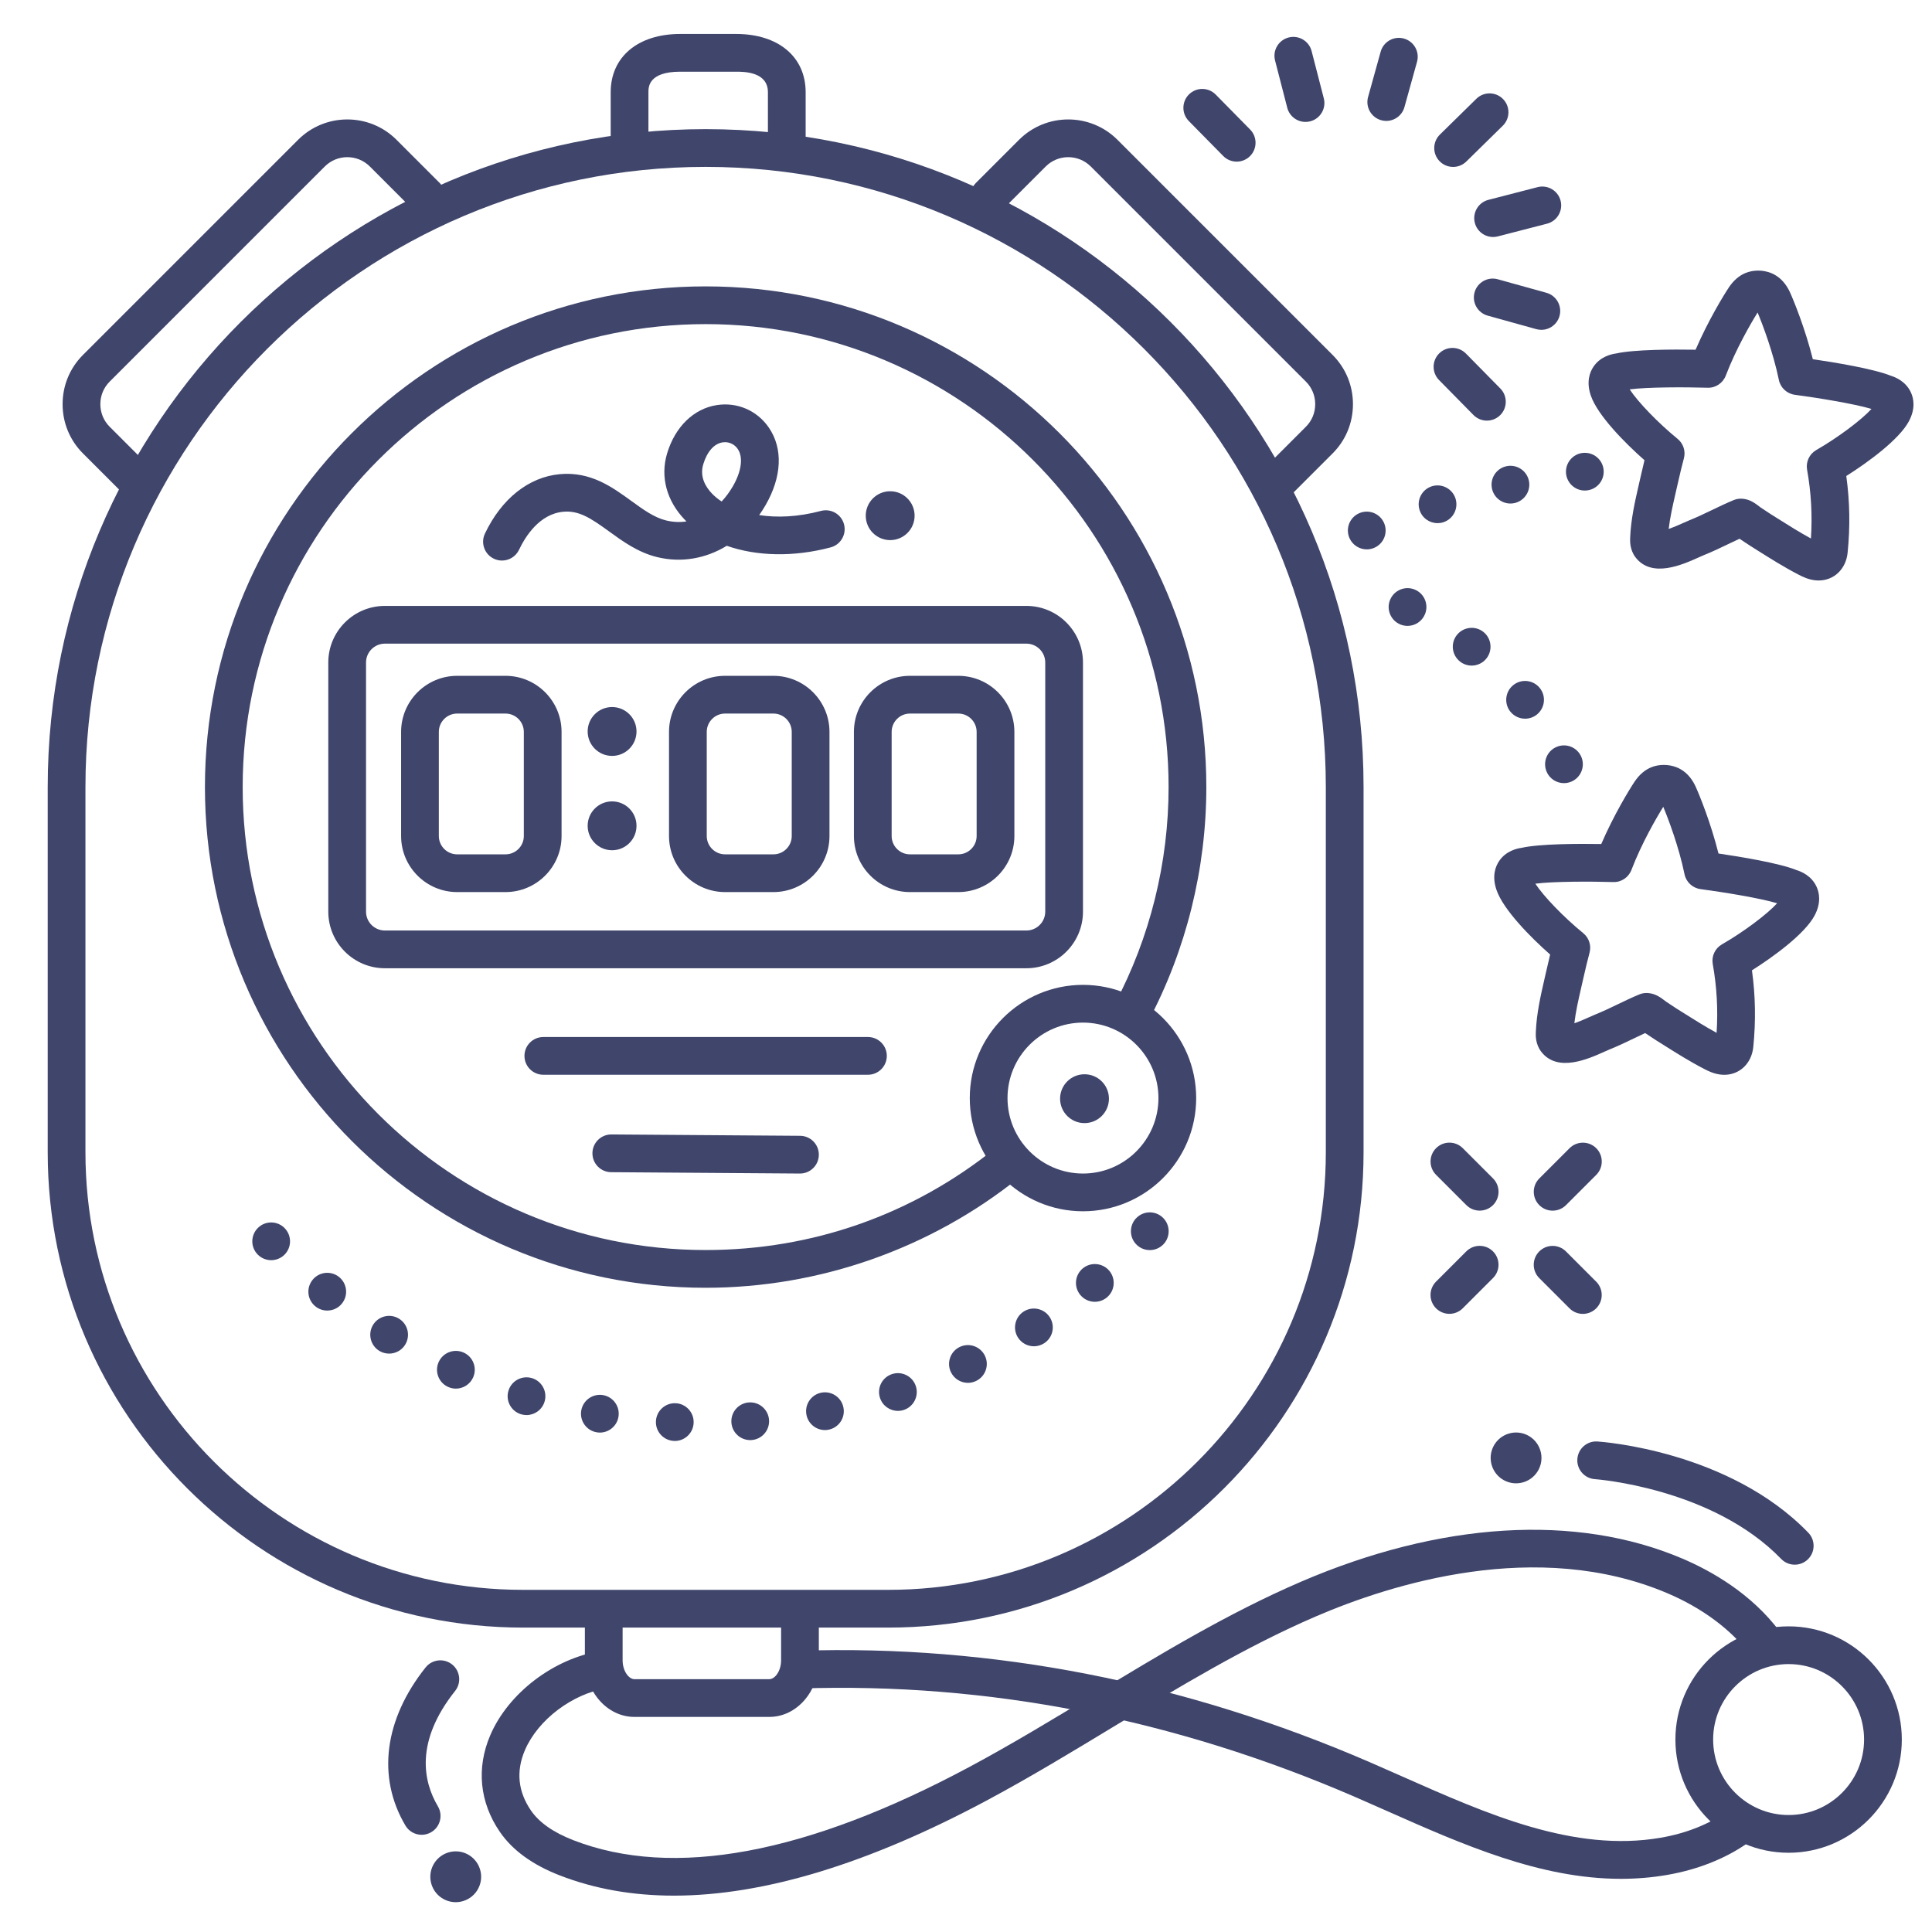 <?xml version="1.0" ?><svg enable-background="new 0 0 512 512" version="1.1" viewBox="0 0 512 512" xml:space="preserve" xmlns="http://www.w3.org/2000/svg" xmlns:xlink="http://www.w3.org/1999/xlink"><g id="Lines"><g><g><g><path d="M481.959,153.833c-0.22,0-0.44-0.009-0.665-0.026c-2.033-0.162-3.695-1.021-4.589-1.484      c-3.849-1.987-7.433-4.245-10.899-6.429l-1.933-1.215c-0.484-0.303-0.99-0.645-1.496-0.987      c-0.402-0.273-0.805-0.546-1.188-0.787c-0.062-0.04-0.131-0.084-0.203-0.133c-0.988,0.455-1.979,0.931-3.002,1.423      c-2.074,0.999-4.22,2.031-6.513,2.948c-0.304,0.122-0.707,0.306-1.181,0.52c-4.384,1.976-12.54,5.652-16.849,0.05      c-1.568-2.038-1.47-4.375-1.432-5.255c0.204-4.883,1.257-9.486,2.274-13.938l0.393-1.726c0.413-1.828,0.789-3.442,1.128-4.832      c-5.124-4.509-12.423-11.871-14.222-17.134c-1.242-3.633-0.296-6.174,0.717-7.666c1.776-2.618,4.606-3.299,5.937-3.477      c4.83-1.096,15.329-1.102,21.112-1.008c3.3-7.653,7.486-14.529,8.858-16.564c1.229-1.823,2.718-3.096,4.426-3.785      c2.051-0.827,4.543-0.823,6.668,0.009c0.67,0.261,1.321,0.626,1.93,1.082c1.288,0.967,2.333,2.312,3.11,4      c1.028,2.232,4.054,9.694,6.078,17.772c5.724,0.838,16.087,2.531,20.678,4.391c1.283,0.389,3.967,1.516,5.299,4.386      c0.759,1.635,1.284,4.295-0.525,7.682c-2.591,4.847-10.812,10.853-16.586,14.495c0.934,6.761,1.047,13.444,0.353,20.326      C489.196,150.831,486.016,153.833,481.959,153.833z M461.342,132.153c0.137,0,0.273,0.005,0.411,0.017l0.089,0.007      c1.928,0.156,3.359,1.254,4.405,2.056c0.118,0.091,0.228,0.178,0.321,0.243c0.411,0.256,0.914,0.595,1.417,0.936      c0.404,0.274,0.809,0.549,1.194,0.791l1.956,1.229c2.981,1.878,5.818,3.665,8.781,5.275c0.403-6.138,0.067-12.126-1.018-18.229      c-0.369-2.076,0.604-4.16,2.432-5.21c5.791-3.328,12.004-8.008,14.634-10.898c-4.51-1.361-14.414-2.968-20.307-3.749      c-2.109-0.28-3.812-1.864-4.24-3.949c-1.504-7.309-4.317-14.71-5.634-17.859c-1.806,2.895-5.771,9.744-8.433,16.722      c-0.759,1.988-2.709,3.303-4.82,3.215c-5.943-0.176-15.977-0.184-20.646,0.435c2.132,3.276,7.511,8.895,12.691,13.109      c1.535,1.249,2.188,3.285,1.669,5.193c-0.466,1.708-1.076,4.233-1.813,7.506l-0.399,1.756c-0.742,3.243-1.452,6.347-1.813,9.422      c1.502-0.518,3.205-1.286,3.96-1.626c0.633-0.285,1.173-0.526,1.578-0.688c1.977-0.791,3.877-1.705,5.89-2.673      c1.846-0.888,3.754-1.807,5.773-2.647C460.031,132.283,460.684,132.153,461.342,132.153z M497.138,106.749L497.138,106.749      L497.138,106.749z M429.356,103.614c-0.006,0-0.012,0-0.018,0.001C429.344,103.614,429.35,103.614,429.356,103.614z       M466.739,81.393L466.739,81.393L466.739,81.393z" fill="#3F456B"/></g></g><g><g><path d="M456.959,284.833c-0.22,0-0.44-0.009-0.665-0.026c-2.033-0.162-3.695-1.021-4.589-1.484      c-3.849-1.987-7.433-4.245-10.899-6.429l-1.933-1.215c-0.484-0.303-0.99-0.645-1.496-0.987      c-0.402-0.273-0.805-0.546-1.188-0.787c-0.062-0.04-0.131-0.084-0.203-0.133c-0.988,0.455-1.979,0.931-3.002,1.423      c-2.074,0.999-4.22,2.031-6.513,2.948c-0.304,0.122-0.707,0.306-1.181,0.52c-4.384,1.976-12.54,5.652-16.849,0.05      c-1.568-2.038-1.47-4.375-1.432-5.255c0.204-4.883,1.257-9.486,2.274-13.938l0.393-1.726c0.413-1.828,0.789-3.442,1.128-4.832      c-5.124-4.509-12.423-11.871-14.222-17.134c-1.242-3.633-0.296-6.174,0.717-7.666c1.776-2.618,4.606-3.299,5.937-3.477      c4.831-1.097,15.328-1.102,21.112-1.008c3.3-7.653,7.486-14.529,8.858-16.564c1.229-1.823,2.718-3.096,4.426-3.785      c2.051-0.827,4.543-0.823,6.668,0.009c0.67,0.261,1.321,0.626,1.93,1.082c1.288,0.967,2.333,2.312,3.11,4      c1.028,2.232,4.054,9.694,6.078,17.772c5.724,0.838,16.087,2.531,20.678,4.391c1.283,0.389,3.967,1.516,5.299,4.386      c0.759,1.635,1.284,4.295-0.525,7.682c-2.591,4.847-10.812,10.853-16.586,14.495c0.934,6.761,1.047,13.444,0.353,20.326      C464.196,281.831,461.016,284.833,456.959,284.833z M436.342,263.153c0.137,0,0.273,0.005,0.411,0.017l0.089,0.007      c1.928,0.156,3.359,1.254,4.405,2.056c0.118,0.091,0.228,0.178,0.321,0.243c0.411,0.256,0.914,0.595,1.417,0.936      c0.404,0.274,0.809,0.549,1.194,0.791l1.956,1.229c2.981,1.878,5.818,3.665,8.781,5.275c0.403-6.138,0.067-12.126-1.018-18.229      c-0.369-2.076,0.604-4.16,2.432-5.21c5.791-3.328,12.004-8.008,14.634-10.898c-4.51-1.361-14.414-2.968-20.307-3.749      c-2.109-0.28-3.812-1.864-4.24-3.949c-1.504-7.309-4.317-14.71-5.634-17.859c-1.806,2.895-5.771,9.744-8.433,16.722      c-0.759,1.988-2.7,3.299-4.82,3.215c-5.943-0.175-15.977-0.184-20.646,0.435c2.132,3.276,7.511,8.895,12.691,13.109      c1.535,1.249,2.188,3.285,1.669,5.193c-0.466,1.708-1.076,4.233-1.813,7.506l-0.399,1.756c-0.742,3.243-1.452,6.347-1.813,9.422      c1.502-0.518,3.205-1.286,3.96-1.626c0.633-0.285,1.173-0.526,1.578-0.688c1.977-0.791,3.877-1.705,5.89-2.673      c1.846-0.888,3.754-1.807,5.773-2.647C435.031,263.283,435.684,263.153,436.342,263.153z M472.138,237.749L472.138,237.749      L472.138,237.749z M404.356,234.614c-0.006,0-0.012,0-0.018,0.001C404.344,234.614,404.35,234.614,404.356,234.614z       M441.739,212.393L441.739,212.393L441.739,212.393z" fill="#3F456B"/></g></g><g><g><g><path d="M114.344,499.36c-1.103-3.552,0.881-7.324,4.434-8.428c3.551-1.103,7.324,0.882,8.427,4.434       c1.103,3.551-0.882,7.325-4.433,8.427C119.219,504.897,115.447,502.911,114.344,499.36z" fill="#3F456B"/></g></g></g><g><g><path d="M395.344,388.36c-1.103-3.552,0.881-7.324,4.434-8.428c3.551-1.103,7.324,0.882,8.427,4.434      c1.103,3.551-0.882,7.325-4.433,8.427C400.219,393.897,396.447,391.911,395.344,388.36z" fill="#3F456B"/></g></g><g><g><path d="M235.388,431.328h-96.775c-69.46,0-125.97-56.51-125.97-125.969v-96.776      c0-96.141,78.217-174.357,174.357-174.357s174.357,78.216,174.357,174.357v96.776      C361.357,374.818,304.848,431.328,235.388,431.328z M187,44.226c-90.627,0-164.357,73.73-164.357,164.357v96.776      c0,63.946,52.023,115.969,115.97,115.969h96.775c63.946,0,115.97-52.023,115.97-115.969v-96.776      C351.357,117.956,277.627,44.226,187,44.226z" fill="#3F456B"/></g></g><g><g><path d="M187,341.273c-73.165,0-132.689-59.524-132.689-132.69c0-73.165,59.524-132.689,132.689-132.689      s132.689,59.524,132.689,132.689c0,21.639-5.326,43.115-15.403,62.107c-1.296,2.44-4.323,3.366-6.761,2.074      c-2.439-1.294-3.367-4.321-2.073-6.76c9.314-17.554,14.237-37.41,14.237-57.421c0-67.651-55.038-122.689-122.689-122.689      S64.311,140.932,64.311,208.583S119.349,331.273,187,331.273c28.285,0,54.858-9.352,76.848-27.043      c2.151-1.73,5.3-1.392,7.03,0.761c1.731,2.151,1.391,5.299-0.761,7.03C246.671,330.884,217.153,341.273,187,341.273z" fill="#3F456B"/></g></g><g><g><path d="M272,256.595H102c-8.271,0-15-6.729-15-15v-66.023c0-8.271,6.729-15,15-15h170c8.271,0,15,6.729,15,15      v66.023C287,249.866,280.271,256.595,272,256.595z M102,170.572c-2.757,0-5,2.243-5,5v66.023c0,2.757,2.243,5,5,5h170      c2.757,0,5-2.243,5-5v-66.023c0-2.757-2.243-5-5-5H102z" fill="#3F456B"/></g></g><g><g><path d="M230.012,284.821h-86.023c-2.762,0-5-2.239-5-5s2.238-5,5-5h86.023c2.762,0,5,2.239,5,5      S232.773,284.821,230.012,284.821z" fill="#3F456B"/></g></g><g><g><path d="M212.001,311c-0.013,0-0.024,0-0.037,0l-50-0.359c-2.761-0.02-4.983-2.274-4.964-5.036      c0.02-2.749,2.255-4.964,4.999-4.964c0.013,0,0.024,0,0.037,0l50,0.359c2.761,0.02,4.983,2.274,4.964,5.036      C216.98,308.785,214.745,311,212.001,311z" fill="#3F456B"/></g></g><g><g><path d="M338.22,133.021c-1.279,0-2.56-0.488-3.535-1.464c-1.953-1.953-1.953-5.119,0-7.071l11.405-11.405      c1.584-1.583,2.456-3.703,2.456-5.969c0-2.265-0.872-4.385-2.456-5.968l-57.025-57.025c-3.292-3.292-8.646-3.291-11.938,0      l-11.405,11.405c-1.951,1.952-5.119,1.952-7.07,0c-1.953-1.953-1.953-5.119,0-7.071l11.405-11.405      c7.19-7.191,18.891-7.189,26.079,0l57.025,57.025c3.473,3.472,5.386,8.104,5.386,13.04c0,4.937-1.913,9.568-5.386,13.04      l-11.405,11.405C340.779,132.533,339.499,133.021,338.22,133.021z" fill="#3F456B"/></g></g><g><g><path d="M36.917,133.021c-1.279,0-2.56-0.488-3.535-1.464l-11.405-11.405c-3.473-3.472-5.386-8.104-5.386-13.04      c0-4.936,1.913-9.567,5.386-13.04l57.025-57.025c7.19-7.191,18.891-7.19,26.079,0l11.405,11.405      c1.953,1.953,1.953,5.119,0,7.071c-1.951,1.952-5.119,1.952-7.07,0L98.011,44.118c-3.289-3.29-8.646-3.292-11.938,0      l-57.025,57.025c-1.584,1.583-2.456,3.703-2.456,5.968c0,2.266,0.872,4.385,2.456,5.969l11.405,11.405      c1.953,1.953,1.953,5.119,0,7.071C39.477,132.533,38.196,133.021,36.917,133.021z" fill="#3F456B"/></g></g><g><g><path d="M208.506,44.226c-2.762,0-5-2.239-5-5V24.441c0-5.441-6.354-5.441-8.441-5.441h-14.785      c-8.44,0-8.44,4.095-8.44,5.441v14.785c0,2.761-2.238,5-5,5s-5-2.239-5-5V24.441c0-9.38,7.238-15.441,18.44-15.441h14.785      c11.203,0,18.441,6.061,18.441,15.441v14.785C213.506,41.987,211.268,44.226,208.506,44.226z" fill="#3F456B"/></g></g><g><g><path d="M203.875,455h-35.75c-7.237,0-13.125-6.729-13.125-15v-13c0-2.761,2.238-5,5-5s5,2.239,5,5v13      c0,2.862,1.649,5,3.125,5h35.75c1.476,0,3.125-2.138,3.125-5v-13c0-2.761,2.238-5,5-5s5,2.239,5,5v13      C217,448.271,211.112,455,203.875,455z" fill="#3F456B"/></g></g><g><g><path d="M429.558,497.909c-21.446,0-41.954-9.093-61.895-17.934c-2.867-1.271-5.722-2.537-8.562-3.767      c-47.803-20.697-97.245-30.367-146.938-28.743c-2.734,0.063-5.071-2.074-5.16-4.834c-0.091-2.76,2.074-5.071,4.834-5.161      c51.171-1.664,102.068,8.272,151.237,29.562c2.867,1.241,5.747,2.518,8.643,3.802c22.335,9.902,45.426,20.143,68.366,16.189      c6.927-1.194,13.131-3.695,17.944-7.234c2.227-1.635,5.355-1.158,6.99,1.067c1.636,2.225,1.158,5.354-1.066,6.99      c-6.057,4.453-13.723,7.576-22.169,9.032C437.674,497.585,433.598,497.909,429.558,497.909z" fill="#3F456B"/></g></g><g><g><path d="M178.593,502.363c-10.966,0-21.079-1.793-30.316-5.387c-7.152-2.782-12.464-6.645-15.789-11.479      c-5.388-7.835-6.296-16.945-2.559-25.651c4.791-11.162,16.834-20.339,29.287-22.316c2.728-0.434,5.289,1.426,5.723,4.154      c0.433,2.727-1.427,5.289-4.154,5.722c-9.1,1.445-18.212,8.336-21.667,16.385c-2.402,5.597-1.86,10.994,1.61,16.041      c2.167,3.151,5.927,5.784,11.174,7.826c26.471,10.296,61.85,3.741,105.157-19.484c11.109-5.958,22.146-12.646,32.819-19.114      c17.498-10.604,35.592-21.569,54.841-29.861c37.012-15.943,72.9-18.142,101.054-6.186c7.657,3.252,18.377,9.269,25.958,19.469      c1.647,2.216,1.187,5.349-1.03,6.996c-2.215,1.646-5.348,1.186-6.995-1.03c-4.871-6.554-12.628-12.318-21.841-16.23      c-34.563-14.676-73.222-2.437-93.188,6.166c-18.614,8.019-36.407,18.802-53.615,29.229      c-10.783,6.535-21.935,13.292-33.275,19.375C230.277,493.883,202.431,502.362,178.593,502.363z" fill="#3F456B"/></g></g><g><g><path d="M111.747,486.241c-1.709,0-3.374-0.877-4.308-2.455c-7.584-12.814-5.637-28.083,5.342-41.89      c1.718-2.162,4.862-2.521,7.026-0.802c2.161,1.719,2.52,4.864,0.802,7.025c-10.736,13.502-8.408,24.079-4.564,30.574      c1.406,2.376,0.62,5.443-1.756,6.85C113.489,486.016,112.612,486.241,111.747,486.241z" fill="#3F456B"/></g></g><g><g><path d="M475.622,414.655c-1.309,0-2.614-0.51-3.595-1.524c-18.219-18.838-49.049-21.121-49.358-21.142      c-2.753-0.186-4.838-2.567-4.655-5.32c0.184-2.753,2.562-4.844,5.312-4.659c1.417,0.092,34.947,2.512,55.89,24.168      c1.92,1.985,1.867,5.15-0.118,7.07C478.126,414.188,476.873,414.655,475.622,414.655z" fill="#3F456B"/></g></g><g><g><path d="M287,321c-16.542,0-30-13.458-30-30s13.458-30,30-30s30,13.458,30,30S303.542,321,287,321z M287,271      c-11.028,0-20,8.972-20,20s8.972,20,20,20s20-8.972,20-20S298.028,271,287,271z" fill="#3F456B"/></g></g><g><g><path d="M474,491c-16.542,0-30-13.458-30-30s13.458-30,30-30s30,13.458,30,30S490.542,491,474,491z M474,441      c-11.028,0-20,8.972-20,20s8.972,20,20,20s20-8.972,20-20S485.028,441,474,441z" fill="#3F456B"/></g></g></g></g><g id="Outline"><g><g><g><g><g><path d="M385.089,44.235c-1.295,0-2.589-0.5-3.568-1.497c-1.935-1.971-1.905-5.136,0.065-7.071l9.662-9.486        c1.97-1.935,5.135-1.906,7.071,0.065c1.935,1.971,1.905,5.136-0.065,7.071l-9.662,9.486        C387.618,43.759,386.354,44.235,385.089,44.235z" fill="#3F456B"/></g></g><g><g><path d="M394.043,111.469c-1.293,0-2.584-0.498-3.563-1.492l-9.12-9.264c-1.937-1.968-1.912-5.134,0.056-7.071        c1.967-1.938,5.132-1.913,7.071,0.055l9.12,9.264c1.937,1.968,1.912,5.134-0.056,7.071        C396.577,110.99,395.31,111.469,394.043,111.469z" fill="#3F456B"/></g></g><g><g><path d="M408.473,87.409c-0.443,0-0.894-0.06-1.342-0.184l-12.879-3.579c-2.66-0.739-4.218-3.496-3.479-6.156        c0.74-2.66,3.493-4.218,6.156-3.479l12.879,3.579c2.66,0.739,4.218,3.496,3.479,6.156        C412.672,85.958,410.662,87.409,408.473,87.409z" fill="#3F456B"/></g></g><g><g><path d="M395.683,62.806c-2.225,0-4.256-1.497-4.838-3.751c-0.689-2.674,0.918-5.401,3.592-6.091l13.043-3.367        c2.672-0.692,5.4,0.917,6.092,3.592c0.689,2.674-0.918,5.401-3.592,6.091l-13.043,3.367        C396.518,62.754,396.097,62.806,395.683,62.806z" fill="#3F456B"/></g></g><g><g><path d="M367.378,32.044c-0.443,0-0.894-0.06-1.342-0.184c-2.66-0.739-4.218-3.496-3.479-6.156l3.337-12.007        c0.74-2.661,3.494-4.219,6.156-3.479c2.66,0.739,4.218,3.496,3.479,6.156l-3.337,12.007        C371.577,30.595,369.567,32.044,367.378,32.044z" fill="#3F456B"/></g></g><g><g><path d="M345.975,32.31c-2.226,0-4.256-1.497-4.838-3.751l-3.234-12.532c-0.689-2.674,0.919-5.401,3.593-6.091        c2.669-0.69,5.399,0.917,6.091,3.592l3.234,12.532c0.689,2.674-0.919,5.401-3.593,6.091        C346.809,32.259,346.389,32.31,345.975,32.31z" fill="#3F456B"/></g></g><g><g><path d="M327.732,42.833c-1.293,0-2.584-0.498-3.562-1.492l-9.121-9.264c-1.938-1.967-1.913-5.133,0.055-7.071        c1.967-1.938,5.133-1.913,7.07,0.055l9.121,9.264c1.938,1.967,1.913,5.133-0.055,7.071        C330.267,42.355,328.999,42.833,327.732,42.833z" fill="#3F456B"/></g></g></g><g><g><path d="M411.466,320.837c-1.279,0-2.56-0.488-3.535-1.464c-1.953-1.953-1.953-5.119,0-7.071l8.018-8.017       c1.951-1.952,5.119-1.952,7.07,0c1.953,1.953,1.953,5.119,0,7.071l-8.018,8.017       C414.025,320.349,412.745,320.837,411.466,320.837z" fill="#3F456B"/></g></g><g><g><path d="M384.104,348.18c-1.279,0-2.56-0.488-3.535-1.464c-1.953-1.953-1.953-5.118,0-7.071l8.017-8.017       c1.951-1.952,5.119-1.952,7.07,0c1.953,1.953,1.953,5.118,0,7.071l-8.017,8.017C386.663,347.691,385.383,348.18,384.104,348.18       z" fill="#3F456B"/></g></g><g><g><path d="M419.473,348.19c-1.279,0-2.56-0.488-3.535-1.464l-8.017-8.017c-1.953-1.953-1.953-5.119,0-7.071       c1.951-1.952,5.119-1.952,7.07,0l8.017,8.017c1.953,1.953,1.953,5.119,0,7.071C422.032,347.702,420.752,348.19,419.473,348.19z       " fill="#3F456B"/></g></g><g><g><path d="M392.13,320.827c-1.279,0-2.56-0.488-3.535-1.464l-8.017-8.017c-1.953-1.953-1.953-5.119,0-7.071       c1.951-1.952,5.119-1.952,7.07,0l8.017,8.017c1.953,1.953,1.953,5.119,0,7.071C394.689,320.339,393.409,320.827,392.13,320.827       z" fill="#3F456B"/></g></g><g><g><path d="M253.964,236.41h-12.812c-8.191,0-14.856-6.665-14.856-14.856v-27.597       c0-8.192,6.665-14.856,14.856-14.856h12.812c8.191,0,14.856,6.665,14.856,14.856v27.597       C268.82,229.746,262.155,236.41,253.964,236.41z M241.151,189.101c-2.678,0-4.856,2.179-4.856,4.856v27.597       c0,2.678,2.179,4.856,4.856,4.856h12.812c2.678,0,4.856-2.178,4.856-4.856v-27.597c0-2.678-2.179-4.856-4.856-4.856H241.151z" fill="#3F456B"/></g></g><g><g><path d="M204.964,236.41h-12.812c-8.191,0-14.856-6.665-14.856-14.856v-27.597       c0-8.192,6.665-14.856,14.856-14.856h12.812c8.191,0,14.856,6.665,14.856,14.856v27.597       C219.82,229.746,213.155,236.41,204.964,236.41z M192.151,189.101c-2.678,0-4.856,2.179-4.856,4.856v27.597       c0,2.678,2.179,4.856,4.856,4.856h12.812c2.678,0,4.856-2.178,4.856-4.856v-27.597c0-2.678-2.179-4.856-4.856-4.856H192.151z" fill="#3F456B"/></g></g><g><g><path d="M133.964,236.41h-12.812c-8.191,0-14.856-6.665-14.856-14.856v-27.597       c0-8.192,6.665-14.856,14.856-14.856h12.812c8.191,0,14.856,6.665,14.856,14.856v27.597       C148.82,229.746,142.155,236.41,133.964,236.41z M121.151,189.101c-2.678,0-4.856,2.179-4.856,4.856v27.597       c0,2.678,2.179,4.856,4.856,4.856h12.812c2.678,0,4.856-2.178,4.856-4.856v-27.597c0-2.678-2.179-4.856-4.856-4.856H121.151z" fill="#3F456B"/></g></g><g><g><path d="M155.736,218.849c0-3.575,2.896-6.473,6.473-6.473c3.574,0,6.473,2.898,6.473,6.473       c0,3.575-2.898,6.474-6.473,6.474C158.633,225.322,155.736,222.423,155.736,218.849z" fill="#3F456B"/></g></g><g><g><path d="M155.736,193.849c0-3.575,2.896-6.473,6.473-6.473c3.574,0,6.473,2.898,6.473,6.473       c0,3.575-2.898,6.474-6.473,6.474C158.633,200.322,155.736,197.423,155.736,193.849z" fill="#3F456B"/></g></g><g><g><path d="M178.58,381.86c-2.761-0.14-4.891-2.48-4.75-5.24l0,0c0.14-2.76,2.489-4.88,5.25-4.75l0,0       c2.76,0.14,4.88,2.49,4.739,5.25l0,0c-0.13,2.67-2.34,4.75-4.989,4.75l0,0C178.75,381.87,178.66,381.87,178.58,381.86z        M193.83,377.01c-0.2-2.76,1.87-5.15,4.62-5.35l0,0c2.76-0.2,5.149,1.87,5.35,4.62l0,0c0.2,2.76-1.87,5.15-4.63,5.35l0,0       c-0.12,0.01-0.24,0.01-0.36,0.01l0,0C196.21,381.64,194.02,379.64,193.83,377.01z M158.109,379.57L158.109,379.57       L158.109,379.57c-2.72-0.47-4.54-3.06-4.069-5.78l0,0c0.479-2.72,3.069-4.54,5.79-4.07l0,0c2.72,0.48,4.54,3.07,4.06,5.79l0,0       c-0.42,2.43-2.54,4.14-4.92,4.14l0,0C158.68,379.65,158.399,379.62,158.109,379.57z M213.72,374.95       c-0.54-2.71,1.22-5.34,3.93-5.88l0,0c2.71-0.53,5.341,1.23,5.87,3.94l0,0c0.54,2.71-1.22,5.34-3.93,5.87l0,0l0,0l0,0       c-0.32,0.07-0.65,0.1-0.97,0.1l0,0C216.279,378.98,214.189,377.33,213.72,374.95z M138.069,374.79       c-2.64-0.81-4.13-3.6-3.319-6.24l0,0c0.8-2.65,3.6-4.13,6.24-3.33l0,0c2.64,0.81,4.13,3.6,3.319,6.25l0,0       c-0.66,2.15-2.64,3.54-4.779,3.54l0,0C139.05,375.01,138.56,374.94,138.069,374.79z M233.21,370.46       c-0.87-2.62,0.55-5.44,3.18-6.31l0,0c2.62-0.87,5.45,0.56,6.311,3.18l0,0c0.869,2.62-0.561,5.45-3.181,6.32l0,0       c-0.52,0.17-1.05,0.25-1.569,0.25l0,0C235.859,373.9,233.899,372.57,233.21,370.46z M118.78,367.56       c-2.53-1.12-3.66-4.08-2.53-6.6l0,0c1.13-2.52,4.09-3.65,6.609-2.52l0,0c2.521,1.12,3.65,4.08,2.521,6.6l0,0       c-0.83,1.86-2.66,2.96-4.57,2.96l0,0C120.13,368,119.439,367.86,118.78,367.56z M251.99,363.61       c-1.181-2.5-0.12-5.48,2.369-6.66l0,0c2.5-1.19,5.48-0.12,6.67,2.37l0,0c1.181,2.49,0.12,5.48-2.38,6.66l0,0l0,0l0,0       c-0.689,0.33-1.42,0.49-2.14,0.49l0,0C254.64,366.47,252.85,365.41,251.99,363.61z M100.53,358L100.53,358L100.53,358       c-2.36-1.44-3.11-4.51-1.681-6.87l0,0c1.431-2.36,4.51-3.12,6.87-1.68l0,0c2.36,1.43,3.11,4.5,1.68,6.87l0,0       c-0.939,1.55-2.59,2.4-4.279,2.4l0,0C102.229,358.72,101.34,358.49,100.53,358z M269.779,354.47       c-1.489-2.33-0.8-5.42,1.521-6.91l0,0c2.33-1.48,5.42-0.8,6.91,1.53l0,0c1.49,2.33,0.81,5.42-1.521,6.9l0,0       c-0.84,0.53-1.77,0.79-2.689,0.79l0,0C272.35,356.78,270.74,355.96,269.779,354.47z M83.62,346.23       c-2.17-1.71-2.53-4.86-0.811-7.02l0,0c1.71-2.17,4.86-2.53,7.021-0.82l0,0c2.16,1.72,2.529,4.87,0.81,7.03l0,0       c-0.979,1.25-2.45,1.89-3.92,1.89l0,0C85.63,347.31,84.54,346.96,83.62,346.23z M286.3,343.18c-1.771-2.12-1.48-5.28,0.65-7.04       l0,0c2.119-1.76,5.279-1.47,7.04,0.65l0,0c1.76,2.13,1.47,5.28-0.65,7.04l0,0c-0.94,0.78-2.07,1.16-3.2,1.16l0,0       C288.71,344.99,287.279,344.37,286.3,343.18z M68.3,332.47c-1.94-1.97-1.91-5.13,0.06-7.07l0,0c1.96-1.94,5.131-1.91,7.07,0.06       h-0.01c1.939,1.96,1.92,5.13-0.05,7.07l0,0c-0.971,0.95-2.24,1.43-3.511,1.43l0,0C70.569,333.96,69.28,333.46,68.3,332.47z        M301.279,329.93c-2.01-1.89-2.1-5.05-0.22-7.07l0.01,0.01c1.891-2.02,5.051-2.11,7.061-0.22l0,0       c2.01,1.89,2.11,5.06,0.22,7.07l0,0c-0.99,1.04-2.31,1.57-3.64,1.57l0,0C303.479,331.29,302.25,330.84,301.279,329.93z" fill="#3F456B"/></g></g><g><g><path d="M242.379,136.662c0,3.575-2.896,6.473-6.473,6.473c-3.574,0-6.473-2.898-6.473-6.473       c0-3.575,2.898-6.474,6.473-6.474C239.482,130.189,242.379,133.087,242.379,136.662z" fill="#3F456B"/></g></g><g><g><path d="M133.027,148.552c-0.719,0-1.448-0.155-2.141-0.484c-2.495-1.185-3.557-4.167-2.372-6.661       c4.387-9.239,11.605-14.978,19.805-15.745c8.184-0.766,13.929,3.417,19.008,7.107c3.103,2.254,6.033,4.384,9.188,5.153       c1.9,0.463,3.709,0.519,5.403,0.261c-0.134-0.131-0.265-0.264-0.394-0.397c-4.87-5.036-6.594-11.465-4.73-17.64       c2.134-7.068,7.058-11.852,13.171-12.795c5.411-0.839,10.697,1.454,13.791,5.978c3.79,5.545,3.463,13.043-0.896,20.572       c-0.525,0.906-1.083,1.775-1.671,2.604c4.688,0.722,10.247,0.521,16.37-1.106c2.667-0.708,5.406,0.88,6.115,3.549       s-0.88,5.407-3.549,6.116c-9.826,2.61-19.612,2.354-27.521-0.424c-5.564,3.403-12.048,4.562-18.458,2.999       c-5.07-1.236-9.122-4.181-12.697-6.778c-4.825-3.506-8.012-5.636-12.198-5.241c-6.299,0.589-10.036,6.566-11.703,10.077       C136.692,147.498,134.898,148.552,133.027,148.552z M192.132,117.184c-0.211,0-0.425,0.016-0.64,0.049       c-2.248,0.347-4.115,2.462-5.123,5.802c-1.022,3.385,0.711,6.109,2.345,7.799c0.709,0.733,1.556,1.43,2.53,2.073       c1.161-1.25,2.155-2.625,2.962-4.018c2.318-4.004,2.803-7.712,1.295-9.918C194.725,117.835,193.473,117.184,192.132,117.184z" fill="#3F456B"/></g></g><g><g><path d="M357.609,142.56c-1.09-2.54,0.091-5.48,2.631-6.57l0,0c2.529-1.09,5.47,0.09,6.56,2.63l0,0       c1.09,2.54-0.08,5.47-2.62,6.56l0,0c-0.65,0.28-1.31,0.41-1.97,0.41l0,0C360.27,145.59,358.42,144.45,357.609,142.56z        M376.2,135.15c-0.841-2.63,0.619-5.44,3.25-6.28l0,0c2.63-0.83,5.449,0.63,6.279,3.26l0,0c0.83,2.63-0.62,5.44-3.26,6.28l0,0       c-0.5,0.16-1.01,0.23-1.51,0.23l0,0C378.84,138.64,376.87,137.28,376.2,135.15z M395.399,129.53       c-0.6-2.69,1.091-5.37,3.79-5.97l0,0c2.69-0.6,5.37,1.09,5.971,3.79l0,0c0.6,2.69-1.101,5.36-3.79,5.97l0,0       c-0.37,0.08-0.73,0.12-1.091,0.12l0,0C397.99,133.44,395.92,131.86,395.399,129.53z M415.02,125.5       c-0.27-2.75,1.74-5.2,4.48-5.48v0.01c2.75-0.28,5.2,1.73,5.47,4.47l0,0c0.28,2.75-1.729,5.2-4.47,5.47l0,0l0,0l0,0       c-0.17,0.02-0.34,0.03-0.51,0.03l0,0C417.46,130,415.279,128.07,415.02,125.5z" fill="#3F456B"/></g></g><g><g><path d="M409.88,204.54h0.01c-1.11-2.53,0.04-5.48,2.57-6.58l0,0c2.53-1.11,5.479,0.04,6.59,2.58l0,0       c1.1,2.53-0.05,5.47-2.58,6.58l0,0c-0.65,0.28-1.33,0.42-2,0.42l0,0C412.54,207.54,410.7,206.42,409.88,204.54z M400.25,188.57       h-0.01c-1.711-2.17-1.341-5.31,0.819-7.03l0,0c2.16-1.71,5.311-1.35,7.021,0.82l0,0l0,0l0,0c1.72,2.16,1.35,5.3-0.811,7.02l0,0       c-0.92,0.73-2.01,1.08-3.1,1.08l0,0C402.689,190.46,401.229,189.81,400.25,188.57z M386.899,175.31h0.011       c-2.17-1.72-2.54-4.86-0.83-7.02l0,0c1.72-2.17,4.859-2.54,7.029-0.83l0,0l0,0l0,0c2.16,1.72,2.53,4.86,0.82,7.03l0,0       c-0.99,1.25-2.45,1.9-3.93,1.9l0,0C388.92,176.39,387.819,176.03,386.899,175.31z M371.1,165.49       c-2.55-1.06-3.77-3.98-2.71-6.53l0,0c1.061-2.56,3.98-3.77,6.53-2.72l0,0c2.56,1.06,3.77,3.98,2.71,6.54l0,0       c-0.8,1.92-2.66,3.09-4.62,3.09l0,0C372.37,165.87,371.729,165.74,371.1,165.49z" fill="#3F456B"/></g></g></g><g><g><path d="M287.406,297.635c-3.575,0-6.473-2.896-6.473-6.473c0-3.574,2.897-6.472,6.473-6.472      c3.574,0,6.473,2.898,6.473,6.472C293.879,294.738,290.98,297.635,287.406,297.635z" fill="#3F456B"/></g></g></g></g></svg>